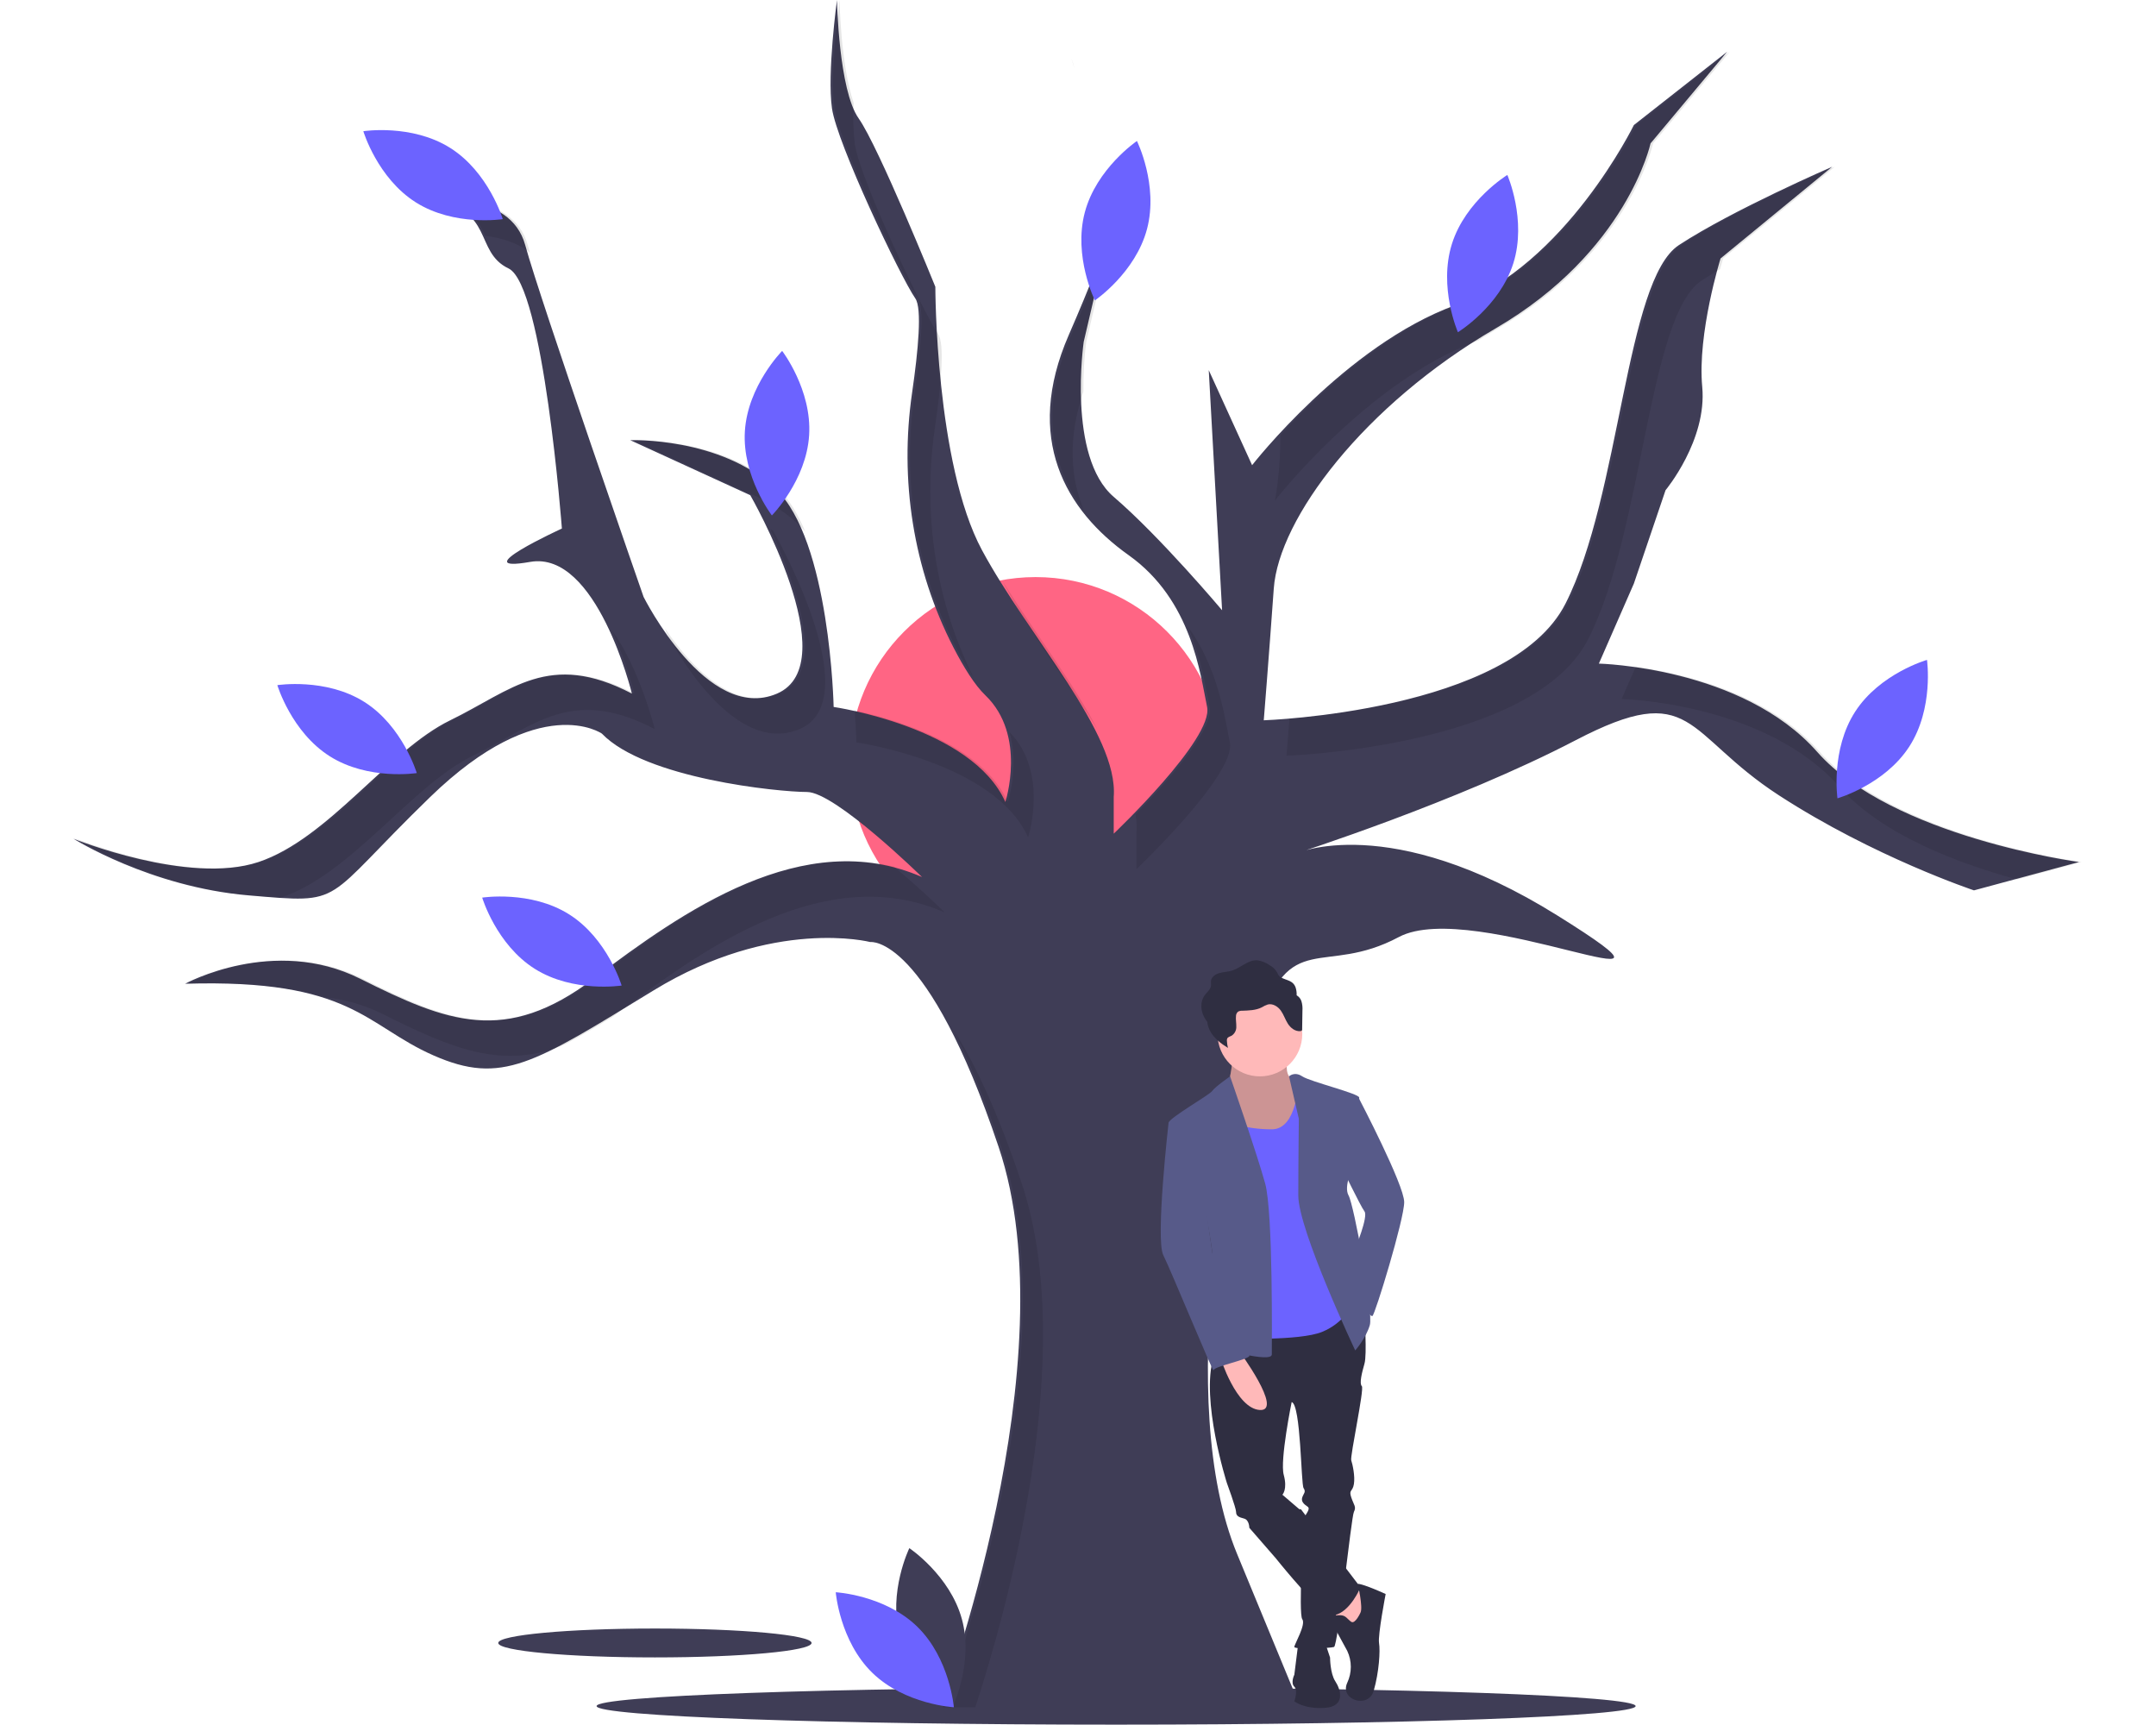 <svg width="500" height="400" viewBox="0 0 968 831" fill="none" xmlns="http://www.w3.org/2000/svg">
<g id="treeAndMan">
<g id="Sun">
<path id="Vector" d="M463.563 457.126C513.027 457.126 553.126 417.027 553.126 367.563C553.126 318.099 513.027 278 463.563 278C414.099 278 374 318.099 374 367.563C374 417.027 414.099 457.126 463.563 457.126Z" fill="#FF6584"/>
</g>
<path id="Vector_2" d="M502.363 830.829C640.602 830.829 752.667 826.827 752.667 821.89C752.667 816.953 640.602 812.95 502.363 812.95C364.124 812.95 252.059 816.953 252.059 821.89C252.059 826.827 364.124 830.829 502.363 830.829Z" fill="#3F3D56"/>
<path id="Vector_3" d="M280.159 798.44C321.848 798.44 355.644 795.324 355.644 791.482C355.644 787.639 321.848 784.523 280.159 784.523C238.469 784.523 204.673 787.639 204.673 791.482C204.673 795.324 238.469 798.44 280.159 798.44Z" fill="#3F3D56"/>
<path id="Vector_4" d="M417.676 822.501C417.676 822.501 480.328 655.431 445.789 552.618C411.251 449.805 383.941 453.821 383.941 453.821C383.941 453.821 337.354 441.773 279.522 477.115C221.69 512.457 206.428 522.899 173.496 508.441C140.564 493.983 134.138 471.492 53.816 473.902C53.816 473.902 96.387 450.609 138.154 471.492C179.922 492.376 208.035 503.621 250.606 471.492C293.177 439.363 351.812 397.596 408.841 422.496C408.841 422.496 367.073 381.531 353.418 381.531C339.764 381.531 275.506 375.106 254.622 353.418C254.622 353.418 224.903 332.535 171.89 383.941C118.877 435.347 131.729 435.347 84.338 431.331C36.948 427.315 0 404.022 0 404.022C0 404.022 55.422 426.512 89.158 415.267C122.893 404.022 151.809 361.451 181.529 346.993C211.248 332.535 228.919 313.257 269.08 334.141C269.08 334.141 252.212 265.064 220.083 270.686C187.954 276.309 235.345 254.622 235.345 254.622C235.345 254.622 226.509 137.351 209.641 129.319C192.774 121.287 203.216 100.403 171.89 96.387C171.89 96.387 210.445 91.567 217.674 118.074C224.903 144.58 274.702 287.554 274.702 287.554C274.702 287.554 305.225 348.599 338.96 334.141C372.696 319.683 326.109 238.557 326.109 238.557L268.277 212.051C268.277 212.051 311.651 210.445 338.157 235.345C364.664 260.244 366.27 340.567 366.27 340.567C366.27 340.567 432.938 350.206 449.002 386.351C449.002 386.351 459.444 354.222 439.363 334.944C434.343 330.125 429.072 321.741 423.989 311.877C404.551 274.152 397.957 231.15 404.072 189.156C407.064 168.605 408.906 148.512 405.628 143.777C398.399 133.335 367.876 69.077 365.467 52.209C363.057 35.342 367.876 0 367.876 0C367.876 0 368.68 43.374 378.318 57.029C387.957 70.684 415.267 138.154 415.267 138.154C415.267 138.154 415.267 223.296 437.757 265.064C460.247 306.831 503.621 353.418 501.212 383.941V401.612C501.212 401.612 549.405 355.828 546.192 340.567C542.979 325.306 538.963 289.161 508.441 267.474C477.918 245.786 457.837 211.248 479.525 161.448C501.212 111.648 501.212 102.813 501.212 102.813L486.754 164.661C486.754 164.661 478.721 220.083 501.212 239.361C523.702 258.638 553.421 293.98 553.421 293.98L546.995 178.316L567.879 224.099C567.879 224.099 612.86 166.267 665.872 146.99C718.885 127.713 751.817 60.242 751.817 60.242L796.798 24.9L759.85 69.077C759.85 69.077 748.604 121.287 685.15 158.235C621.695 195.183 580.731 249.803 578.321 283.538C575.911 317.273 573.502 346.993 573.502 346.993C573.502 346.993 692.379 342.977 718.885 290.767C745.392 238.557 747.801 134.942 773.504 118.074C799.208 101.206 847.401 80.322 847.401 80.322L793.585 124.5C793.585 124.5 782.34 160.645 784.75 186.348C787.159 212.051 767.079 236.148 767.079 236.148L751.817 281.128L734.95 319.683C734.95 319.683 804.027 321.289 840.172 362.254C876.317 403.218 966.278 415.267 966.278 415.267L915.675 428.921C915.675 428.921 867.482 412.857 821.698 383.138C775.914 353.418 780.733 326.912 723.705 356.631C666.676 386.351 588.763 411.251 588.763 411.251C588.763 411.251 633.743 390.367 714.869 440.97C795.995 491.573 674.708 432.134 638.563 451.412C602.418 470.689 585.55 446.592 571.092 494.786C556.634 542.979 530.128 674.708 560.65 748.604L591.173 822.501H417.676Z" fill="#3F3D56"/>
<path id="Vector_5" opacity="0.1" d="M720.104 290.767C698.569 333.184 616.065 343.79 585.873 346.277C585.027 357.166 584.468 364.052 584.468 364.052C584.468 364.052 703.345 360.036 729.852 307.826C756.358 255.616 758.768 152.001 784.471 135.133C787.197 133.344 790.178 131.51 793.325 129.66C794.208 126.418 794.804 124.5 794.804 124.5L848.62 80.322C848.62 80.322 800.426 101.206 774.723 118.074C749.02 134.941 746.61 238.557 720.104 290.767Z" fill="black"/>
<path id="Vector_6" opacity="0.1" d="M581.588 209.621C581.412 229.397 578.846 241.159 578.846 241.159C578.846 241.159 623.807 183.351 676.806 164.062C679.938 162.08 683.116 160.129 686.368 158.235C749.823 121.287 761.068 69.077 761.068 69.077L798.016 24.9L753.036 60.242C753.036 60.242 720.104 127.713 667.091 146.99C630.955 160.13 598.557 191.18 581.588 209.621Z" fill="black"/>
<path id="Vector_7" opacity="0.1" d="M512.178 401V418.671C512.178 418.671 560.372 372.888 557.159 357.626C554.702 345.955 551.76 322.074 536.866 301.782C543.58 317.117 545.623 332.075 547.411 340.567C549.715 351.511 525.585 378.149 511.748 392.345C512.233 395.203 512.378 398.109 512.178 401Z" fill="black"/>
<path id="Vector_8" opacity="0.1" d="M447.531 279.733C447.913 280.547 448.306 281.349 448.723 282.123C461.041 304.998 479.61 329.314 493.504 351.649C482.275 329.53 462.733 304.237 447.531 279.733Z" fill="black"/>
<path id="Vector_9" opacity="0.1" d="M486.69 245.537C480.213 229.667 479.146 210.782 486.587 188.653C486.494 180.633 486.957 172.617 487.972 164.661L500.62 110.558C498.288 118.36 492.953 133.412 480.743 161.448C465.286 196.941 471.055 224.676 486.69 245.537Z" fill="black"/>
<path id="Vector_10" opacity="0.1" d="M841.391 362.254C816.324 333.845 775.425 324.367 752.705 321.225L745.916 336.742C745.916 336.742 814.994 338.349 851.139 379.313C871.183 402.03 907.771 415.851 936.396 423.659L967.497 415.267C967.497 415.267 877.536 403.218 841.391 362.254Z" fill="black"/>
<path id="Vector_11" opacity="0.1" d="M349.927 351.2C383.662 336.742 337.075 255.616 337.075 255.616L335.801 255.032C347.415 279.537 364.26 323.82 340.179 334.141C317.646 343.798 296.549 319.772 285.021 302.75C285.439 303.953 285.669 304.613 285.669 304.613C285.669 304.613 316.192 365.658 349.927 351.2Z" fill="black"/>
<path id="Vector_12" opacity="0.1" d="M459.969 403.41C459.969 403.41 470.134 372.076 451.037 352.731C455.72 369.397 450.221 386.351 450.221 386.351C437.793 358.39 395.092 346.294 376.388 342.248C377.114 351.557 377.237 357.626 377.237 357.626C377.237 357.626 443.904 367.265 459.969 403.41Z" fill="black"/>
<path id="Vector_13" opacity="0.1" d="M500.62 110.557C502.43 104.501 502.43 102.812 502.43 102.812L500.62 110.557Z" fill="black"/>
<path id="Vector_14" opacity="0.1" d="M99.637 432.479C99.799 432.427 99.963 432.38 100.124 432.326C133.86 421.081 162.776 378.51 192.495 364.052C222.215 349.594 239.885 330.317 280.046 351.2C280.046 351.2 273.02 322.441 259.405 303.546C263.915 313.41 267.559 323.647 270.298 334.141C230.137 313.257 212.466 332.535 182.747 346.993C153.028 361.451 124.112 404.022 90.376 415.267C56.641 426.512 1.219 404.022 1.219 404.022C1.219 404.022 38.167 427.315 85.557 431.331C90.978 431.791 95.604 432.196 99.637 432.479Z" fill="black"/>
<path id="Vector_15" opacity="0.1" d="M434.511 822.502C449.228 777.386 484.622 652.628 456.756 569.677C444.722 533.855 433.567 511.012 424.138 496.438C431.189 510.234 438.899 528.481 447.008 552.618C481.546 655.431 418.895 822.502 418.895 822.502H434.511Z" fill="black"/>
<path id="Vector_16" opacity="0.1" d="M120.829 480.363C130.677 481.362 140.262 484.137 149.121 488.552C182.108 505.045 206.583 515.505 236.384 503.356C243.173 499.77 250.766 495.332 259.523 490.049C260.206 489.551 260.882 489.072 261.572 488.552C304.143 456.423 362.779 414.655 419.807 439.555C419.807 439.555 408.282 428.254 395.362 417.523C343.091 404.7 290.744 442.119 251.824 471.492C209.253 503.621 181.141 492.376 139.373 471.492C97.605 450.609 55.034 473.902 55.034 473.902C86.069 472.971 106.067 475.759 120.829 480.363Z" fill="black"/>
<path id="Vector_17" opacity="0.1" d="M202.359 121.521C203.275 123.064 204.385 124.484 205.662 125.744C204.724 124.216 203.616 122.8 202.359 121.521Z" fill="black"/>
<path id="Vector_18" opacity="0.1" d="M349.124 252.404C350.365 253.578 351.528 254.832 352.606 256.158C349.087 247.7 344.742 240.386 339.376 235.345C312.869 210.445 269.495 212.051 269.495 212.051L323.891 236.983C333.212 240.46 341.778 245.695 349.124 252.404Z" fill="black"/>
<path id="Vector_19" opacity="0.1" d="M406.846 143.777C410.124 148.512 408.283 168.605 405.29 189.156C399.175 231.15 405.77 274.153 425.208 311.877C427.766 316.94 430.624 321.845 433.766 326.569C415.257 289.418 409.051 247.335 415.038 206.215C418.031 185.664 419.872 165.571 416.594 160.836C409.365 150.394 378.843 86.136 376.433 69.269C375.711 62.725 375.542 56.132 375.93 49.559C369.691 31.856 369.095 0 369.095 0C369.095 0 364.276 35.342 366.685 52.209C369.095 69.077 399.617 133.335 406.846 143.777Z" fill="black"/>
<path id="Vector_20" opacity="0.1" d="M482.201 32.734C481.879 31.147 481.39 29.598 480.743 28.113C480.743 28.113 481.36 29.846 482.201 32.734Z" fill="black"/>
<path id="Vector_21" opacity="0.1" d="M198.499 113.629C205.578 114.496 213.721 116.668 219.932 121.705C219.527 120.334 219.174 119.106 218.892 118.074C211.663 91.567 173.108 96.387 173.108 96.387C190.532 98.62 195.032 106.073 198.499 113.629Z" fill="black"/>
<path id="Vector_22" d="M398.137 788.182C403.864 809.352 423.48 822.463 423.48 822.463C423.48 822.463 433.811 801.251 428.084 780.08C422.357 758.91 402.741 745.799 402.741 745.799C402.741 745.799 392.41 767.011 398.137 788.182Z" fill="#3F3D56"/>
<path id="Vector_23" d="M406.553 783.632C422.268 798.93 424.187 822.446 424.187 822.446C424.187 822.446 400.628 821.16 384.913 805.862C369.198 790.564 367.279 767.048 367.279 767.048C367.279 767.048 390.838 768.334 406.553 783.632Z" fill="#6C63FF"/>
<path id="Vector_24" d="M354.467 209.641C353.101 231.529 336.512 248.307 336.512 248.307C336.512 248.307 322.138 229.597 323.504 207.708C324.87 185.819 341.459 169.042 341.459 169.042C341.459 169.042 355.833 187.752 354.467 209.641Z" fill="#6C63FF"/>
<path id="Vector_25" d="M181.541 71.265C200.093 82.961 206.859 105.564 206.859 105.564C206.859 105.564 183.547 109.204 164.995 97.508C146.444 85.812 139.677 63.209 139.677 63.209C139.677 63.209 162.989 59.569 181.541 71.265Z" fill="#6C63FF"/>
<path id="Vector_26" d="M140.111 338.118C158.663 349.815 165.43 372.418 165.43 372.418C165.43 372.418 142.118 376.058 123.566 364.362C105.014 352.665 98.248 330.062 98.248 330.062C98.248 330.062 121.56 326.422 140.111 338.118Z" fill="#6C63FF"/>
<path id="Vector_27" d="M238.811 440.473C257.363 452.169 264.129 474.772 264.129 474.772C264.129 474.772 240.817 478.412 222.265 466.716C203.714 455.02 196.947 432.417 196.947 432.417C196.947 432.417 220.259 428.777 238.811 440.473Z" fill="#6C63FF"/>
<path id="Vector_28" d="M517.264 110.277C511.669 131.482 492.135 144.715 492.135 144.715C492.135 144.715 481.672 123.568 487.267 102.362C492.862 81.157 512.396 67.923 512.396 67.923C512.396 67.923 522.859 89.071 517.264 110.277Z" fill="#6C63FF"/>
<path id="Vector_29" d="M693.748 126.811C687.172 147.733 667.043 160.043 667.043 160.043C667.043 160.043 657.576 138.431 664.152 117.509C670.727 96.587 690.856 84.277 690.856 84.277C690.856 84.277 700.323 105.889 693.748 126.811Z" fill="#6C63FF"/>
<path id="Vector_30" d="M884.498 359.665C872.587 378.079 849.906 384.582 849.906 384.582C849.906 384.582 846.538 361.229 858.45 342.815C870.361 324.4 893.042 317.897 893.042 317.897C893.042 317.897 896.41 341.25 884.498 359.665Z" fill="#6C63FF"/>
<path id="Vector_31" d="M585.035 510.239C585.035 510.239 583.122 517.255 586.948 519.806C590.775 522.357 592.051 534.475 592.051 534.475L584.397 555.521L563.989 559.348L556.335 544.679V522.995C556.335 522.995 558.887 512.153 558.249 508.964C557.611 505.775 585.035 510.239 585.035 510.239Z" fill="#FFB9B9"/>
<path id="Vector_32" opacity="0.2" d="M585.035 510.239C585.035 510.239 583.122 517.255 586.948 519.806C590.775 522.357 592.051 534.475 592.051 534.475L584.397 555.521L563.989 559.348L556.335 544.679V522.995C556.335 522.995 558.887 512.153 558.249 508.964C557.611 505.775 585.035 510.239 585.035 510.239Z" fill="black"/>
<path id="Vector_33" d="M605.444 630.778L622.026 633.967C622.026 633.967 623.301 652.462 622.026 656.926C620.75 661.391 619.475 666.493 620.75 667.769C622.026 669.044 615.01 701.571 615.648 703.484C616.286 705.397 617.561 711.137 616.924 714.964C616.286 718.79 614.373 717.515 615.648 721.341C616.924 725.168 618.199 725.806 616.924 728.357C615.648 730.908 609.27 792.772 607.357 793.41C605.444 794.047 588.224 794.685 588.224 793.41C588.224 792.134 593.964 782.568 592.051 780.016C590.137 777.465 592.688 734.097 592.688 732.184C592.688 730.27 596.515 727.081 594.602 725.806C592.688 724.53 591.413 723.255 592.051 721.341C592.688 719.428 593.964 718.79 592.688 716.877C591.413 714.964 591.413 676.697 586.948 675.422C586.948 675.422 581.208 703.484 583.122 710.499C585.035 717.515 582.484 720.066 582.484 720.066L591.413 727.719L579.295 750.679L566.54 736.01C566.54 736.01 566.54 732.184 563.989 731.546C561.438 730.908 560.162 730.27 560.162 728.357C560.162 726.444 555.698 714.326 555.698 714.326C555.698 714.326 542.942 674.146 549.32 653.738C555.698 633.329 558.155 634.004 558.155 634.004L605.444 630.778Z" fill="#2F2E41"/>
<path id="Vector_34" d="M615.648 762.797L622.664 770.45L620.113 791.496H614.373L605.444 771.725L615.648 762.797Z" fill="#FFB9B9"/>
<path id="Vector_35" d="M620.113 776.827C620.113 776.827 617.562 782.567 615.648 781.292C613.735 780.016 613.101 778.103 610.229 778.103C607.357 778.103 604.806 778.741 605.444 780.016C606.082 781.292 613.735 795.323 613.735 795.323C614.858 797.718 615.44 800.331 615.44 802.976C615.44 805.621 614.858 808.234 613.735 810.629C609.908 818.92 623.939 823.385 626.49 814.456C629.041 805.527 629.679 795.323 629.041 791.496C628.404 787.67 632.23 767.899 632.23 767.899C632.23 767.899 621.927 763.149 618.788 762.973C618.788 762.973 621.388 774.276 620.113 776.827Z" fill="#2F2E41"/>
<path id="Vector_36" d="M602.893 790.858L605.444 798.512C605.444 798.512 605.444 806.165 607.995 809.992C610.546 813.818 613.097 822.109 602.893 822.747C592.689 823.385 588.224 819.558 588.224 819.558C588.224 819.558 590.137 814.456 588.224 812.543C586.311 810.629 588.224 806.803 588.224 806.803L590.137 791.496L602.893 790.858Z" fill="#2F2E41"/>
<path id="Vector_37" d="M585.673 727.081H591.413L620.113 764.71C620.113 764.71 615.01 776.827 607.357 778.103C607.357 778.103 606.082 777.465 600.342 773.638C594.602 769.812 579.295 750.679 579.295 750.679L577.382 739.836L585.673 727.081Z" fill="#2F2E41"/>
<path id="Vector_38" d="M571.642 518.53C582.913 518.53 592.051 509.393 592.051 498.122C592.051 486.85 582.913 477.713 571.642 477.713C560.371 477.713 551.233 486.85 551.233 498.122C551.233 509.393 560.371 518.53 571.642 518.53Z" fill="#FFB9B9"/>
<path id="Vector_39" d="M596.515 524.27L590.137 521.719C590.137 521.719 589.5 544.041 577.382 544.041C565.264 544.041 552.509 540.852 552.509 534.474C552.509 528.096 542.304 545.954 542.304 545.954C542.304 545.954 551.871 609.731 551.233 610.369C550.595 611.007 558.249 644.809 558.249 644.809C558.249 644.809 590.775 646.084 601.617 641.62C612.459 637.155 615.648 628.864 615.648 628.864L611.184 572.74L602.255 529.372L596.515 524.27Z" fill="#6C63FF"/>
<path id="Vector_40" d="M585.677 518.53C585.677 518.53 588.224 515.979 592.051 518.53C595.877 521.081 619.475 526.821 619.475 528.735V552.97C619.475 552.97 620.113 556.797 618.199 559.348C616.286 561.899 611.822 571.465 614.373 575.93C616.924 580.394 626.49 632.054 624.577 638.431C622.664 644.809 617.562 650.549 617.562 650.549C617.562 650.549 590.137 592.512 590.137 575.93C590.137 559.348 590.404 539.004 590.404 539.004L585.677 518.53Z" fill="#575A89"/>
<path id="Vector_41" d="M613.735 529.372H619.475C619.475 529.372 641.159 570.827 641.159 579.118C641.159 587.409 627.128 633.329 625.853 633.967C624.577 634.604 620.75 626.951 620.75 626.951L617.562 601.44C617.562 601.44 623.939 586.134 622.026 583.583C620.113 581.032 610.546 561.261 610.546 561.261L613.735 529.372Z" fill="#575A89"/>
<path id="Vector_42" d="M557.279 518.53C557.279 518.53 549.958 523.632 548.682 525.546C547.407 527.459 528.273 538.301 527.636 540.852C526.998 543.403 542.304 565.088 542.304 565.088C542.304 565.088 548.682 600.803 548.682 603.354C548.682 605.905 551.233 649.273 551.233 649.273C551.233 649.273 577.382 656.927 577.382 652.462C577.382 647.998 578.02 584.221 574.193 570.19C570.366 556.159 557.279 518.53 557.279 518.53Z" fill="#575A89"/>
<path id="Vector_43" d="M561.438 650.549C561.438 650.549 583.122 679.886 571.642 679.249C560.162 678.611 552.509 653.738 552.509 653.738L561.438 650.549Z" fill="#FFB9B9"/>
<path id="Vector_44" d="M535.289 538.938L527.636 540.852C527.636 540.852 521.258 596.976 525.085 604.629C528.911 612.282 549.32 662.028 549.32 660.115C549.32 658.202 567.273 654.791 566.588 652.989C565.902 651.186 562.075 643.533 560.8 640.982C559.524 638.431 557.611 635.242 558.249 632.053C558.887 628.864 551.233 615.215 551.233 615.215C551.233 615.215 549.32 607.18 548.682 603.353C548.044 599.527 542.304 557.434 542.304 557.434L535.289 538.938Z" fill="#575A89"/>
<path id="Vector_45" d="M591.652 482.323C591.262 481.123 590.439 480.111 589.343 479.486C589.4 478.219 589.235 476.951 588.855 475.741C587.585 472.206 584.576 472.409 581.736 470.846C580.504 470.168 580.58 469.569 579.939 468.455C579.078 466.975 577.819 465.766 576.306 464.966C574.554 463.723 572.532 462.915 570.406 462.61C565.877 462.32 562.405 466.329 558.076 467.616C556.168 468.183 554.118 468.207 552.2 468.743C550.282 469.279 548.368 470.559 548.082 472.423C547.95 473.284 548.183 474.167 548.049 475.027C547.783 476.737 546.189 477.934 545.122 479.341C542.763 482.451 543.033 486.844 544.92 490.228C545.319 490.931 545.774 491.601 546.28 492.232C546.44 493.84 546.929 495.398 547.717 496.81C549.603 500.193 552.85 502.722 556.242 504.823C555.964 503.703 555.796 502.558 555.739 501.406C555.691 501.021 555.744 500.631 555.893 500.274C556.271 499.53 557.269 499.333 558.03 498.926C558.755 498.449 559.344 497.791 559.737 497.016C560.13 496.242 560.313 495.379 560.269 494.511C560.315 492.806 559.931 491.097 560.121 489.4C560.131 489.005 560.227 488.616 560.403 488.261C560.578 487.906 560.829 487.594 561.137 487.346C561.724 487.032 562.386 486.883 563.052 486.916C566.281 486.792 569.655 486.736 572.503 485.299C573.428 484.722 574.415 484.252 575.445 483.898C577.866 483.304 580.34 484.901 581.735 486.855C583.13 488.81 583.826 491.136 585.113 493.155C586.4 495.174 588.624 496.975 591.113 496.735C591.251 496.736 591.389 496.709 591.516 496.656C591.644 496.602 591.76 496.524 591.856 496.424C591.963 496.245 592.011 496.036 591.993 495.828L592.132 486.874C592.247 485.341 592.085 483.799 591.652 482.323Z" fill="#2F2E41"/>
</g>
</svg>
